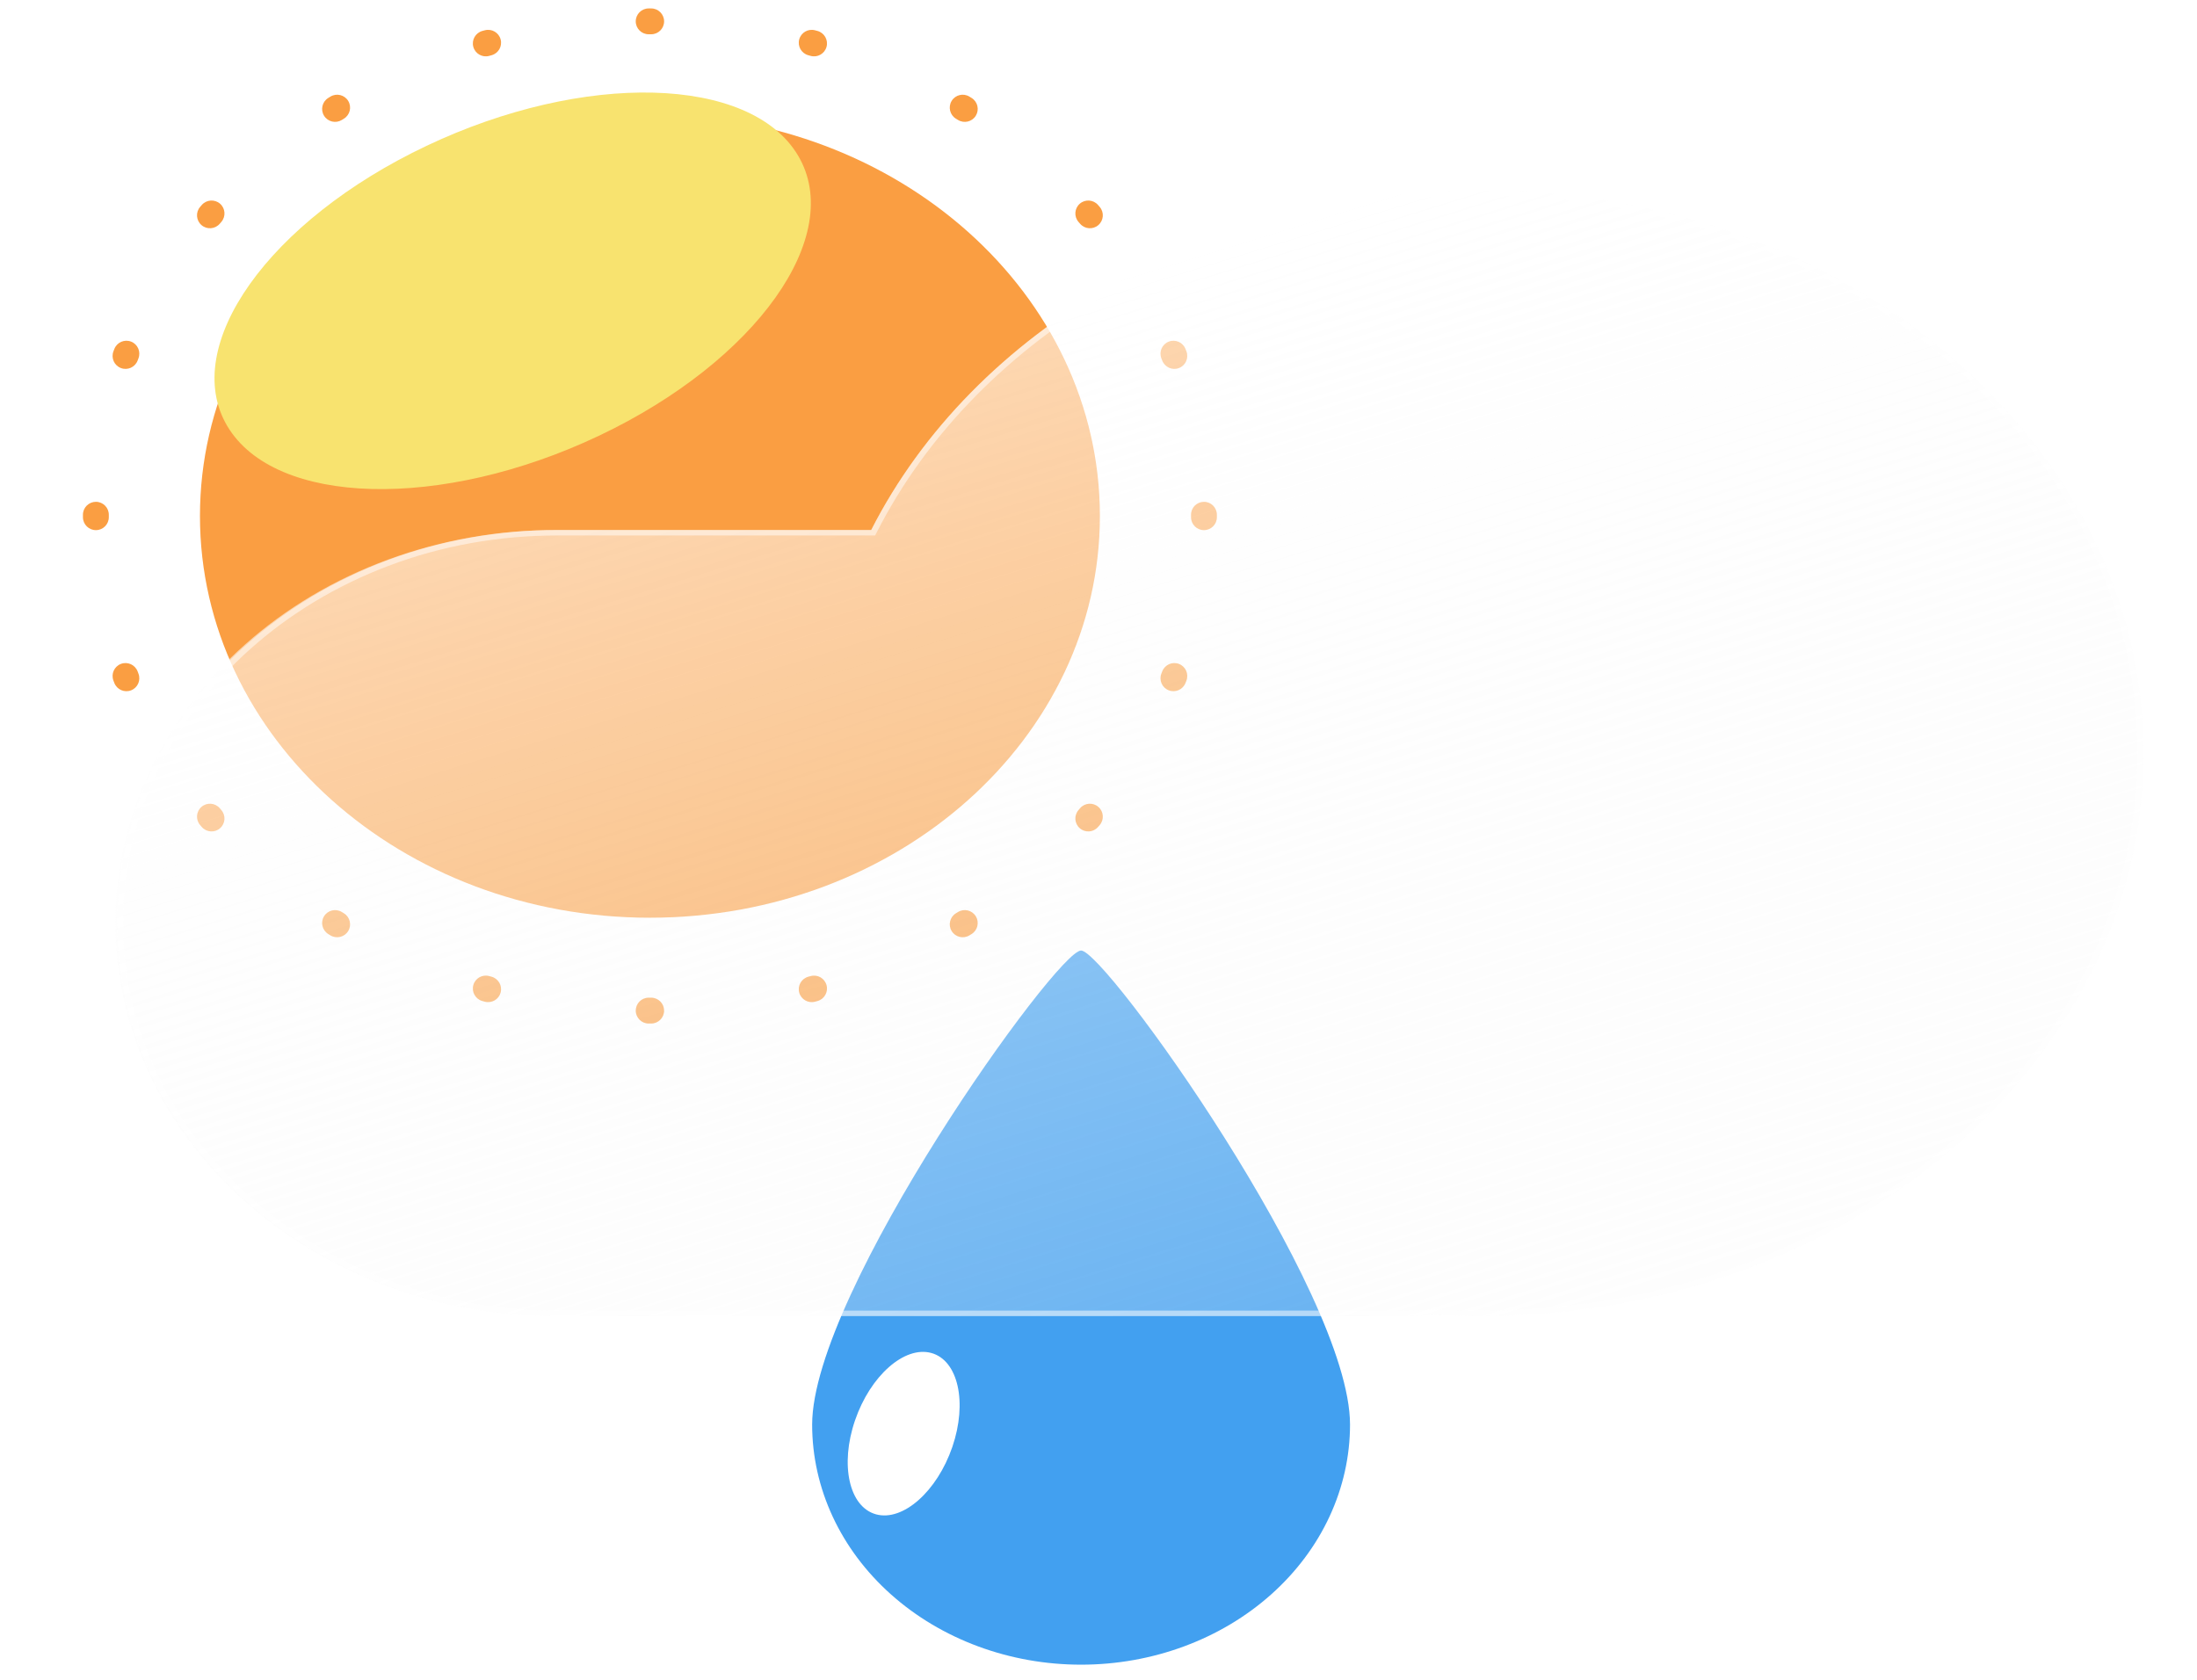 <svg width="68" height="52" viewBox="0 0 68 52" fill="none" xmlns="http://www.w3.org/2000/svg">
<g filter="url(#filter0_f_19_1068)">
<path d="M33.461 29.424C34.208 29.431 41.785 39.995 41.785 44.1C41.785 46.071 40.908 47.962 39.347 49.355C37.786 50.749 35.669 51.532 33.461 51.532C31.253 51.532 29.136 50.749 27.575 49.355C26.014 47.962 25.137 46.071 25.137 44.1C25.137 39.995 32.714 29.416 33.461 29.424Z" fill="#42A0F0"/>
<g filter="url(#filter1_f_19_1068)">
<path d="M27.115 46.878C27.946 47.105 29.003 46.171 29.476 44.792C29.948 43.413 29.657 42.111 28.825 41.883C27.993 41.656 26.936 42.59 26.464 43.97C25.991 45.349 26.283 46.651 27.115 46.878Z" fill="white"/>
</g>
</g>
<g filter="url(#filter2_f_19_1068)">
<path d="M20.116 28.409C27.808 28.409 34.043 22.841 34.043 15.973C34.043 9.105 27.808 3.537 20.116 3.537C12.425 3.537 6.189 9.105 6.189 15.973C6.189 22.841 12.425 28.409 20.116 28.409Z" fill="#FA9E42"/>
</g>
<g filter="url(#filter3_f_19_1068)">
<path fill-rule="evenodd" clip-rule="evenodd" d="M20.077 0.261L20.116 0.26L20.155 0.261C20.376 0.261 20.555 0.441 20.555 0.662C20.554 0.883 20.375 1.062 20.153 1.061L20.116 1.061L20.078 1.061C19.857 1.062 19.678 0.883 19.677 0.662C19.677 0.441 19.856 0.261 20.077 0.261ZM24.737 1.219C24.795 1.005 25.015 0.88 25.228 0.938L25.303 0.958C25.516 1.017 25.641 1.238 25.582 1.451C25.523 1.664 25.303 1.789 25.09 1.73L25.018 1.71C24.805 1.652 24.679 1.432 24.737 1.219ZM15.495 1.219C15.553 1.432 15.427 1.652 15.214 1.71L15.142 1.73C14.929 1.789 14.709 1.664 14.65 1.451C14.591 1.238 14.716 1.017 14.929 0.958L15.004 0.938C15.217 0.88 15.437 1.005 15.495 1.219ZM10.777 3.123C10.892 3.312 10.833 3.558 10.644 3.674L10.581 3.713C10.393 3.829 10.146 3.771 10.03 3.583C9.914 3.394 9.972 3.148 10.16 3.032L10.226 2.991C10.415 2.875 10.662 2.935 10.777 3.123ZM29.455 3.123C29.57 2.935 29.817 2.875 30.005 2.991L30.072 3.032C30.26 3.148 30.318 3.394 30.202 3.583C30.086 3.771 29.839 3.829 29.651 3.713L29.587 3.674C29.399 3.558 29.34 3.312 29.455 3.123ZM6.81 6.305C6.977 6.45 6.995 6.703 6.85 6.87L6.802 6.926C6.658 7.094 6.405 7.113 6.237 6.969C6.07 6.825 6.05 6.572 6.194 6.405L6.245 6.346C6.39 6.179 6.643 6.161 6.81 6.305ZM33.422 6.305C33.589 6.161 33.842 6.179 33.986 6.346L34.037 6.405C34.181 6.572 34.162 6.825 33.994 6.969C33.827 7.113 33.574 7.094 33.43 6.926L33.381 6.87C33.237 6.703 33.255 6.45 33.422 6.305ZM4.057 10.575C4.263 10.655 4.365 10.887 4.285 11.094L4.259 11.162C4.18 11.369 3.948 11.472 3.742 11.393C3.535 11.314 3.432 11.083 3.511 10.876L3.539 10.803C3.619 10.597 3.851 10.495 4.057 10.575ZM36.175 10.575C36.38 10.495 36.612 10.597 36.693 10.803L36.721 10.876C36.8 11.083 36.697 11.314 36.49 11.393C36.283 11.472 36.052 11.369 35.973 11.162L35.946 11.094C35.866 10.887 35.968 10.655 36.175 10.575ZM2.969 15.534C3.19 15.535 3.369 15.714 3.368 15.936L3.368 15.973L3.368 16.01C3.369 16.231 3.19 16.411 2.969 16.411C2.748 16.412 2.568 16.233 2.567 16.012L2.567 15.973L2.567 15.933C2.568 15.712 2.748 15.534 2.969 15.534ZM37.263 15.534C37.484 15.534 37.664 15.712 37.664 15.933L37.664 15.973L37.664 16.012C37.664 16.233 37.484 16.412 37.263 16.411C37.042 16.411 36.863 16.231 36.864 16.01L36.864 15.973L36.864 15.936C36.863 15.714 37.042 15.535 37.263 15.534ZM3.742 20.552C3.948 20.473 4.18 20.577 4.259 20.783L4.285 20.852C4.365 21.058 4.263 21.29 4.057 21.37C3.851 21.45 3.619 21.348 3.539 21.142L3.511 21.069C3.432 20.863 3.535 20.631 3.742 20.552ZM36.49 20.552C36.697 20.631 36.8 20.863 36.721 21.069L36.693 21.142C36.612 21.348 36.38 21.45 36.175 21.37C35.968 21.29 35.866 21.058 35.946 20.852L35.973 20.783C36.052 20.577 36.283 20.473 36.49 20.552ZM6.237 24.977C6.405 24.832 6.658 24.852 6.802 25.019L6.85 25.076C6.995 25.243 6.977 25.495 6.81 25.64C6.643 25.785 6.39 25.767 6.245 25.6L6.194 25.541C6.05 25.373 6.07 25.12 6.237 24.977ZM33.994 24.977C34.162 25.12 34.181 25.373 34.037 25.541L33.986 25.6C33.842 25.767 33.589 25.785 33.422 25.64C33.255 25.495 33.237 25.243 33.381 25.076L33.43 25.019C33.574 24.852 33.827 24.832 33.994 24.977ZM10.03 28.363C10.146 28.175 10.393 28.117 10.581 28.233L10.644 28.272C10.833 28.387 10.892 28.634 10.777 28.822C10.662 29.011 10.415 29.07 10.226 28.955L10.16 28.914C9.972 28.798 9.914 28.551 10.03 28.363ZM30.202 28.363C30.318 28.551 30.26 28.798 30.072 28.914L30.005 28.955C29.817 29.07 29.57 29.011 29.455 28.822C29.34 28.634 29.399 28.387 29.587 28.272L29.651 28.233C29.839 28.117 30.086 28.175 30.202 28.363ZM14.65 30.495C14.709 30.282 14.929 30.157 15.142 30.216L15.214 30.235C15.427 30.294 15.553 30.514 15.495 30.727C15.437 30.94 15.217 31.066 15.004 31.008L14.929 30.988C14.716 30.929 14.591 30.708 14.65 30.495ZM25.582 30.495C25.641 30.708 25.516 30.929 25.303 30.988L25.228 31.008C25.015 31.066 24.795 30.94 24.737 30.727C24.679 30.514 24.805 30.294 25.018 30.235L25.09 30.216C25.303 30.157 25.523 30.282 25.582 30.495ZM19.677 31.284C19.678 31.063 19.857 30.884 20.078 30.884L20.116 30.884L20.153 30.884C20.375 30.884 20.554 31.063 20.555 31.284C20.555 31.505 20.376 31.685 20.155 31.685L20.116 31.685L20.077 31.685C19.856 31.685 19.677 31.505 19.677 31.284Z" fill="#FA9E42"/>
</g>
<g filter="url(#filter4_f_19_1068)">
<path d="M18.537 13.49C23.415 11.176 26.174 7.292 24.7 4.814C23.226 2.336 18.076 2.202 13.199 4.516C8.321 6.829 5.562 10.713 7.036 13.191C8.51 15.67 13.659 15.803 18.537 13.49Z" fill="#F8E36F"/>
</g>
<g filter="url(#filter5_df_19_1068)">
<g filter="url(#filter6_d_19_1068)">
<path d="M42.815 40.382C42.449 40.408 42.079 40.421 41.706 40.421H15.647C13.853 40.427 12.076 40.117 10.417 39.508C8.758 38.899 7.25 38.004 5.979 36.874C4.708 35.743 3.7 34.4 3.012 32.921C2.324 31.442 1.97 29.856 1.97 28.254C1.97 26.652 2.324 25.067 3.012 23.587C3.7 22.108 4.708 20.765 5.979 19.635C7.25 18.504 8.758 17.609 10.417 17C12.076 16.391 13.853 16.081 15.647 16.087H25.363C28.513 9.899 35.768 5.567 44.214 5.567C55.55 5.567 64.74 13.37 64.74 22.994C64.74 32.619 55.55 40.421 44.214 40.421C43.744 40.421 43.278 40.408 42.815 40.382Z" fill="url(#paint0_linear_19_1068)"/>
<path d="M44.214 40.252C45.594 40.252 46.974 40.134 48.314 39.901C49.62 39.674 50.905 39.336 52.133 38.895C53.338 38.462 54.5 37.926 55.588 37.303C56.664 36.685 57.677 35.976 58.597 35.194C59.517 34.413 60.352 33.554 61.08 32.64C61.814 31.717 62.444 30.731 62.954 29.709C63.472 28.668 63.871 27.578 64.138 26.471C64.412 25.334 64.55 24.165 64.55 22.994C64.55 21.824 64.412 20.654 64.138 19.518C63.871 18.41 63.472 17.321 62.954 16.28C62.444 15.257 61.814 14.271 61.08 13.349C60.352 12.435 59.517 11.575 58.597 10.794C57.677 10.013 56.664 9.304 55.588 8.686C54.5 8.062 53.338 7.527 52.133 7.094C50.905 6.653 49.62 6.314 48.314 6.088C46.974 5.855 45.594 5.737 44.214 5.737C40.164 5.737 36.253 6.744 32.904 8.649C31.29 9.567 29.839 10.676 28.592 11.944C27.337 13.22 26.309 14.637 25.536 16.157L25.485 16.256H25.363H15.647C13.833 16.256 12.073 16.573 10.417 17.199C9.621 17.5 8.853 17.872 8.135 18.305C7.423 18.734 6.754 19.227 6.146 19.77C5.538 20.313 4.986 20.911 4.505 21.546C4.02 22.188 3.603 22.873 3.266 23.584C2.566 25.063 2.21 26.634 2.21 28.254C2.21 29.874 2.566 31.445 3.266 32.924C3.603 33.635 4.02 34.321 4.505 34.962C4.986 35.597 5.538 36.195 6.146 36.738C6.754 37.281 7.423 37.774 8.135 38.203C8.853 38.636 9.621 39.009 10.417 39.309C12.073 39.935 13.833 40.252 15.647 40.252H41.706C42.07 40.252 42.438 40.239 42.8 40.213L42.814 40.212L42.828 40.213C43.286 40.239 43.752 40.252 44.214 40.252ZM44.214 40.421C43.744 40.421 43.278 40.408 42.816 40.382C42.45 40.408 42.079 40.421 41.706 40.421H15.647C8.122 40.421 2.021 34.974 2.021 28.254C2.021 21.534 8.122 16.087 15.647 16.087H25.363C28.513 9.898 35.767 5.567 44.214 5.567C55.55 5.567 64.74 13.37 64.74 22.994C64.74 32.619 55.55 40.421 44.214 40.421Z" fill="white" fill-opacity="0.5"/>
</g>
</g>
<defs>
<filter id="filter0_f_19_1068" x="24.817" y="29.104" width="17.288" height="22.749" filterUnits="userSpaceOnUse" color-interpolation-filters="sRGB">
<feFlood flood-opacity="0" result="BackgroundImageFix"/>
<feBlend mode="normal" in="SourceGraphic" in2="BackgroundImageFix" result="shape"/>
<feGaussianBlur stdDeviation="0.16" result="effect1_foregroundBlur_19_1068"/>
</filter>
<filter id="filter1_f_19_1068" x="25.917" y="41.529" width="4.105" height="5.703" filterUnits="userSpaceOnUse" color-interpolation-filters="sRGB">
<feFlood flood-opacity="0" result="BackgroundImageFix"/>
<feBlend mode="normal" in="SourceGraphic" in2="BackgroundImageFix" result="shape"/>
<feGaussianBlur stdDeviation="0.16" result="effect1_foregroundBlur_19_1068"/>
</filter>
<filter id="filter2_f_19_1068" x="5.869" y="3.217" width="28.494" height="25.512" filterUnits="userSpaceOnUse" color-interpolation-filters="sRGB">
<feFlood flood-opacity="0" result="BackgroundImageFix"/>
<feBlend mode="normal" in="SourceGraphic" in2="BackgroundImageFix" result="shape"/>
<feGaussianBlur stdDeviation="0.16" result="effect1_foregroundBlur_19_1068"/>
</filter>
<filter id="filter3_f_19_1068" x="2.407" y="0.1" width="35.417" height="31.745" filterUnits="userSpaceOnUse" color-interpolation-filters="sRGB">
<feFlood flood-opacity="0" result="BackgroundImageFix"/>
<feBlend mode="normal" in="SourceGraphic" in2="BackgroundImageFix" result="shape"/>
<feGaussianBlur stdDeviation="0.08" result="effect1_foregroundBlur_19_1068"/>
</filter>
<filter id="filter4_f_19_1068" x="5.038" y="1.263" width="21.66" height="15.479" filterUnits="userSpaceOnUse" color-interpolation-filters="sRGB">
<feFlood flood-opacity="0" result="BackgroundImageFix"/>
<feBlend mode="normal" in="SourceGraphic" in2="BackgroundImageFix" result="shape"/>
<feGaussianBlur stdDeviation="0.801" result="effect1_foregroundBlur_19_1068"/>
</filter>
<filter id="filter5_df_19_1068" x="0.369" y="3.326" width="67.573" height="39.658" filterUnits="userSpaceOnUse" color-interpolation-filters="sRGB">
<feFlood flood-opacity="0" result="BackgroundImageFix"/>
<feColorMatrix in="SourceAlpha" type="matrix" values="0 0 0 0 0 0 0 0 0 0 0 0 0 0 0 0 0 0 127 0" result="hardAlpha"/>
<feOffset dx="0.801" dy="0.16"/>
<feGaussianBlur stdDeviation="1.201"/>
<feColorMatrix type="matrix" values="0 0 0 0 0.259 0 0 0 0 0.627 0 0 0 0 0.941 0 0 0 0.596 0"/>
<feBlend mode="normal" in2="BackgroundImageFix" result="effect1_dropShadow_19_1068"/>
<feBlend mode="normal" in="SourceGraphic" in2="effect1_dropShadow_19_1068" result="shape"/>
<feGaussianBlur stdDeviation="0.16" result="effect2_foregroundBlur_19_1068"/>
</filter>
<filter id="filter6_d_19_1068" x="0.369" y="3.326" width="67.573" height="39.658" filterUnits="userSpaceOnUse" color-interpolation-filters="sRGB">
<feFlood flood-opacity="0" result="BackgroundImageFix"/>
<feColorMatrix in="SourceAlpha" type="matrix" values="0 0 0 0 0 0 0 0 0 0 0 0 0 0 0 0 0 0 127 0" result="hardAlpha"/>
<feOffset dx="0.801" dy="0.16"/>
<feGaussianBlur stdDeviation="1.201"/>
<feColorMatrix type="matrix" values="0 0 0 0 0.502 0 0 0 0 0.502 0 0 0 0 0.502 0 0 0 0.302 0"/>
<feBlend mode="normal" in2="BackgroundImageFix" result="effect1_dropShadow_19_1068"/>
<feBlend mode="normal" in="SourceGraphic" in2="effect1_dropShadow_19_1068" result="shape"/>
</filter>
<linearGradient id="paint0_linear_19_1068" x1="27.392" y1="9.959" x2="37.589" y2="43.025" gradientUnits="userSpaceOnUse">
<stop stop-color="white" stop-opacity="0.596"/>
<stop offset="1" stop-color="#F7F7F7" stop-opacity="0.204"/>
</linearGradient>
</defs>
</svg>

